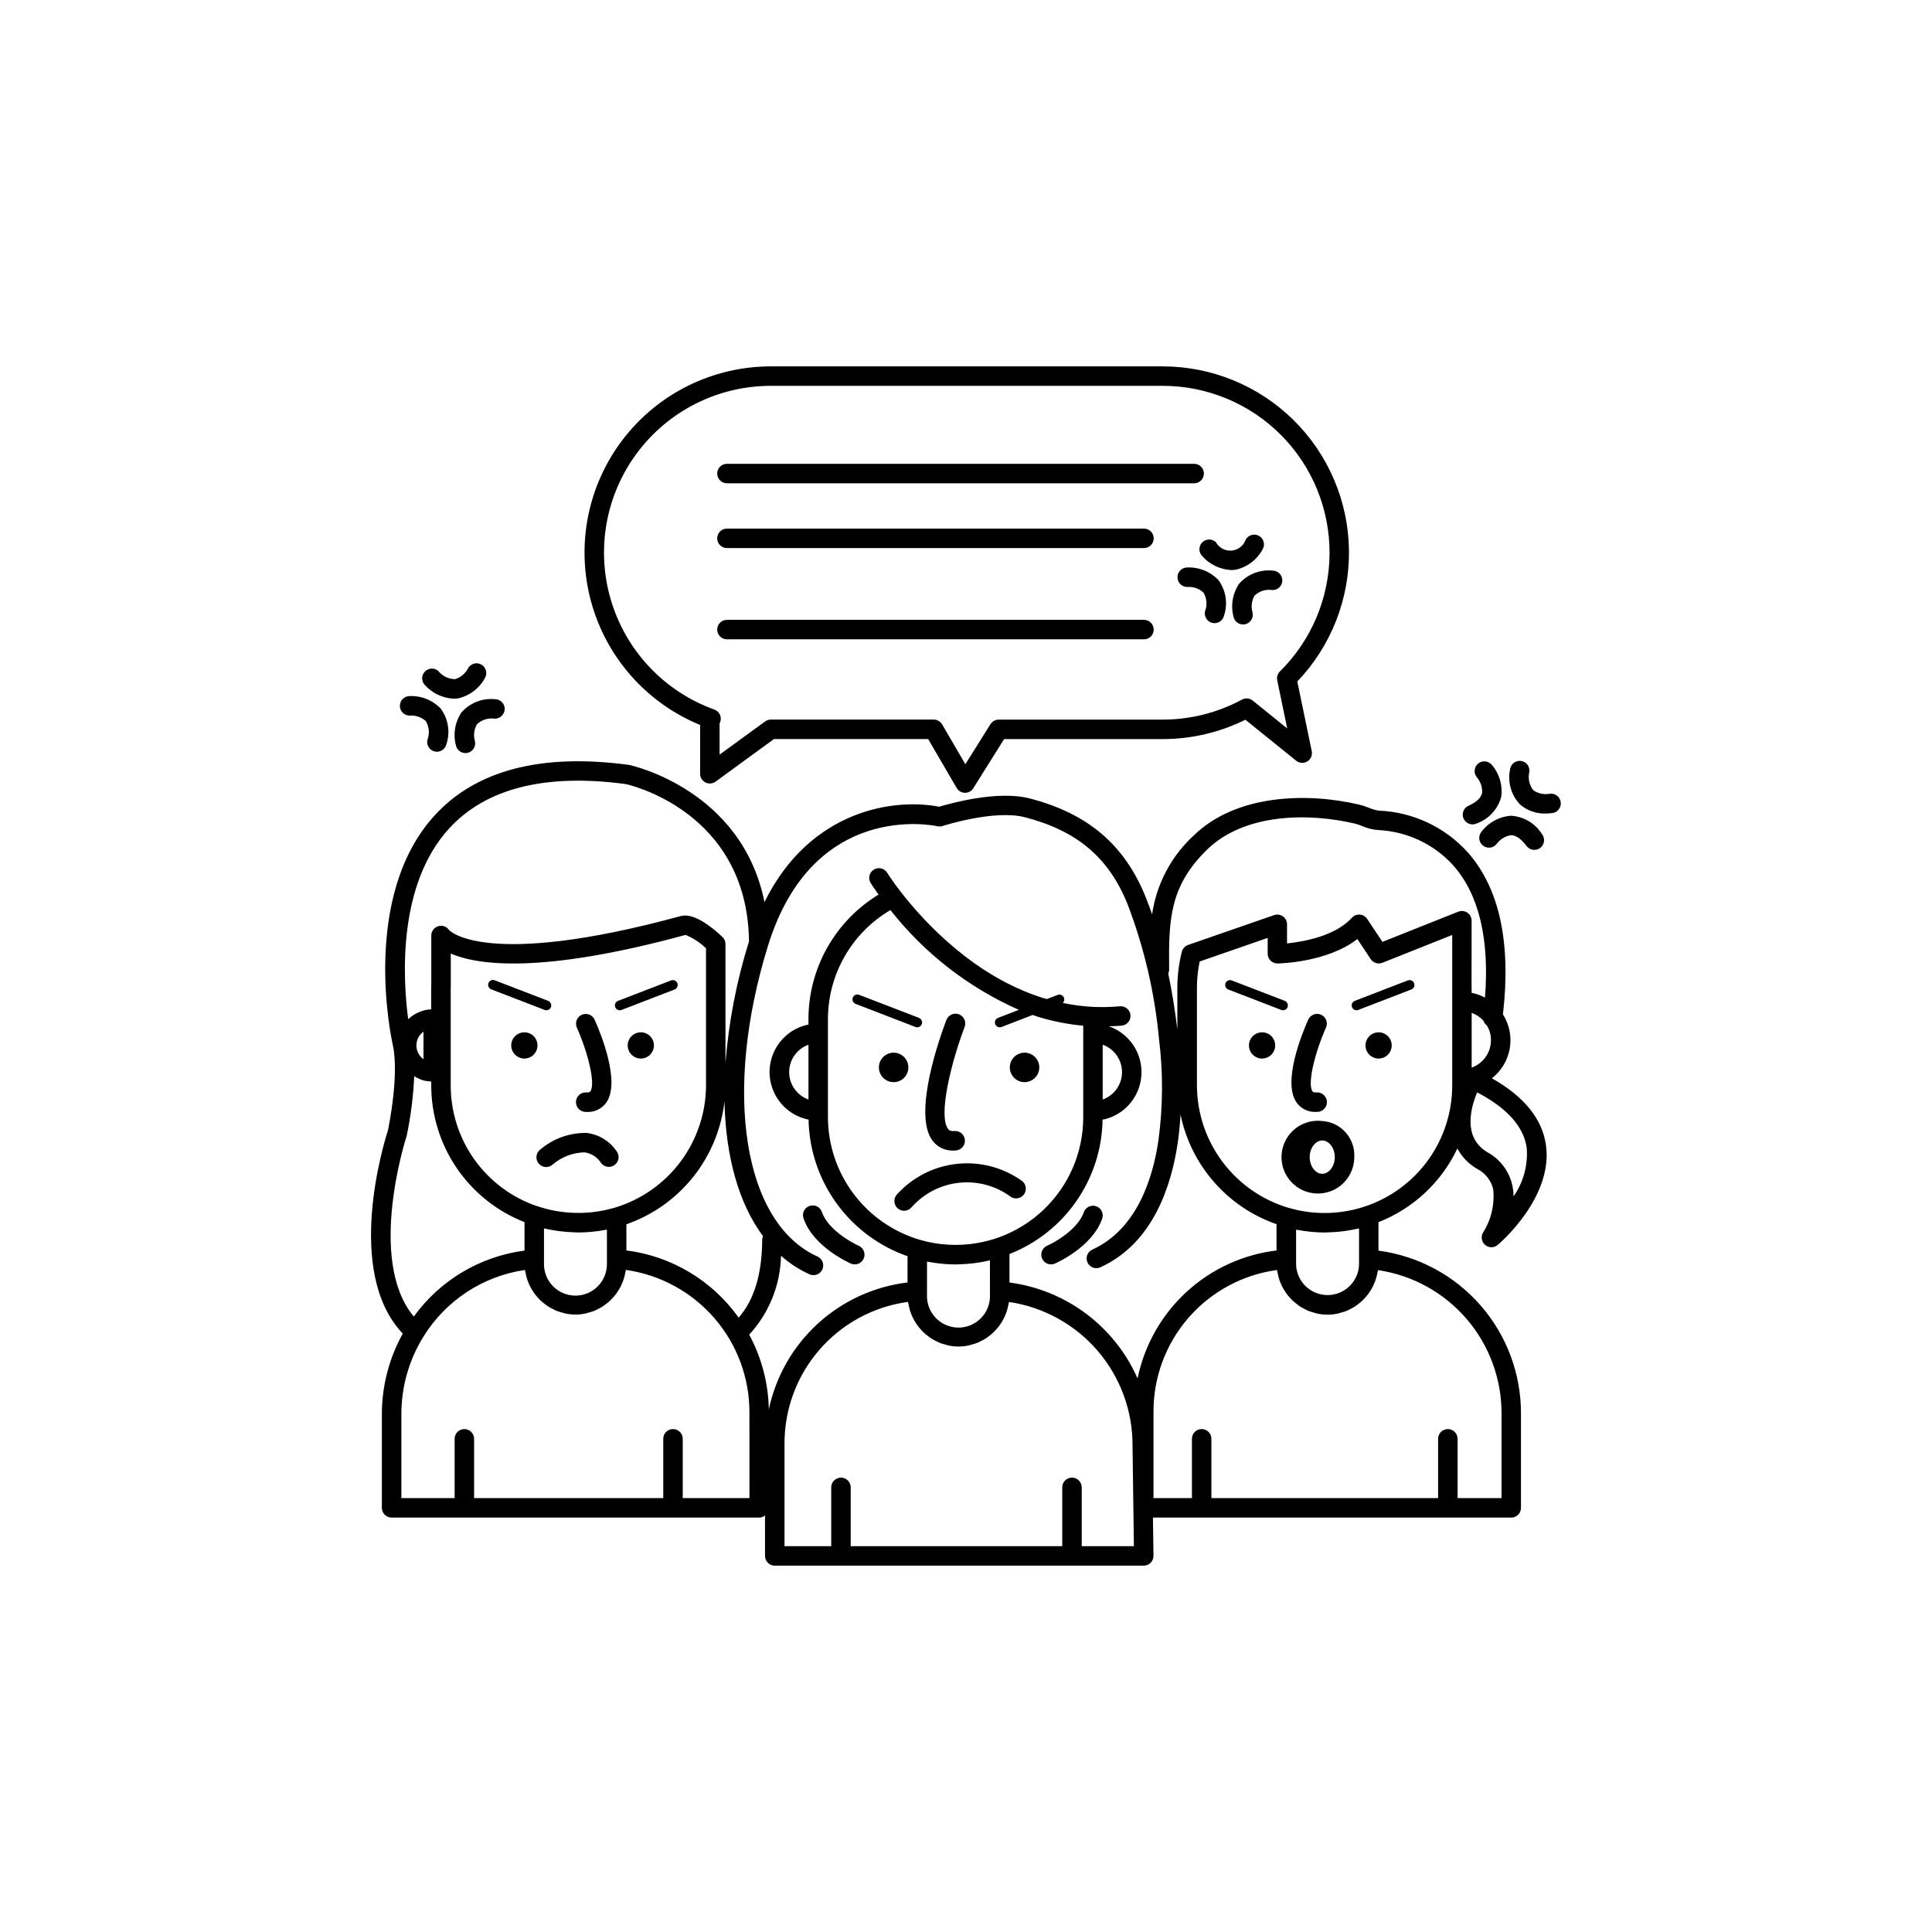 <?xml version="1.0" encoding="UTF-8"?>
<svg width="752pt" height="752pt" version="1.1" viewBox="0 0 752 752" xmlns="http://www.w3.org/2000/svg">
 <g>
  <path d="m357.02 399.86c0.91 0 1.691-0.648 1.859-1.547 0.168-0.895-0.328-1.785-1.176-2.113l-23.238-8.957-0.004 0.004c-0.473-0.207-1.008-0.211-1.484-0.012-0.477 0.199-0.852 0.586-1.035 1.066-0.184 0.484-0.168 1.02 0.055 1.488 0.219 0.465 0.617 0.824 1.109 0.988l23.234 8.961h-0.004c0.219 0.082 0.449 0.121 0.684 0.121z"/>
  <path d="m353.57 415.47c0-2.32-1.398-4.414-3.543-5.301-2.148-0.891-4.617-0.398-6.258 1.242-1.641 1.645-2.133 4.113-1.242 6.258 0.887 2.144 2.981 3.543 5.301 3.543 1.523 0.004 2.988-0.602 4.062-1.676 1.078-1.078 1.684-2.543 1.68-4.066z"/>
  <path d="m398.78 421.21c2.32 0.004 4.418-1.391 5.312-3.535 0.891-2.144 0.406-4.613-1.234-6.258s-4.113-2.141-6.258-1.25c-2.148 0.887-3.547 2.981-3.547 5.301 0.004 3.164 2.562 5.727 5.727 5.742z"/>
  <path d="m371 447.83c0.41 0 0.84 0 1.277-0.062v0.004c2.019-0.266 3.469-2.082 3.281-4.109s-1.945-3.543-3.981-3.434c-1.812 0.164-2.289-0.473-2.543-0.805-3.996-5.258 1.359-26.383 6.438-39.711v0.004c0.742-1.961-0.242-4.156-2.203-4.902-1.961-0.746-4.156 0.238-4.902 2.203-2.293 6.016-13.328 36.535-5.383 46.992 1.887 2.508 4.879 3.934 8.016 3.82z"/>
  <path d="m349.01 465.04c-1.348 1.602-1.145 3.992 0.457 5.34 1.602 1.348 3.992 1.145 5.34-0.457 4.773-5.406 11.406-8.82 18.582-9.562 7.172-0.742 14.363 1.238 20.148 5.551 1.754 1.062 4.039 0.531 5.148-1.195 1.109-1.727 0.641-4.023-1.059-5.18-7.371-5.203-16.395-7.516-25.355-6.5-8.965 1.016-17.242 5.285-23.262 12.004z"/>
  <path d="m500.08 389.57-20.695-7.977c-0.961-0.324-2.008 0.168-2.371 1.113-0.367 0.949 0.082 2.016 1.012 2.418l20.691 7.977c0.219 0.086 0.449 0.129 0.684 0.129 0.91-0.004 1.691-0.652 1.859-1.547 0.168-0.898-0.328-1.785-1.18-2.113z"/>
  <path d="m548.02 381.59-20.691 7.977c-0.848 0.328-1.344 1.215-1.176 2.113 0.164 0.895 0.949 1.543 1.859 1.547 0.23 0 0.461-0.043 0.676-0.129l20.695-7.977c0.945-0.395 1.406-1.473 1.035-2.426-0.367-0.957-1.43-1.445-2.398-1.105z"/>
  <path d="m491.24 401.81c-2.066 0-3.93 1.242-4.723 3.152-0.789 1.91-0.352 4.109 1.109 5.57 1.461 1.461 3.66 1.898 5.566 1.105 1.91-0.789 3.156-2.652 3.156-4.719 0.004-1.355-0.535-2.656-1.492-3.617-0.961-0.957-2.262-1.496-3.617-1.492z"/>
  <path d="m536.6 401.81c-2.066 0-3.93 1.242-4.719 3.152-0.793 1.91-0.355 4.109 1.105 5.57 1.461 1.461 3.66 1.898 5.57 1.105 1.91-0.789 3.152-2.652 3.152-4.719-0.004-2.82-2.289-5.106-5.109-5.109z"/>
  <path d="m514.66 436.34c-5.84-0.703-11.504 2.277-14.234 7.488-2.731 5.207-1.957 11.562 1.945 15.965 3.902 4.402 10.121 5.93 15.621 3.844 5.5-2.086 9.137-7.359 9.133-13.242 0.406-7.309-5.156-13.582-12.465-14.055zm0 20.539c-2.652 0-4.887-2.969-4.887-6.484s2.234-6.481 4.887-6.481c2.652 0 4.887 2.965 4.887 6.481 0.004 3.516-2.238 6.484-4.887 6.484z"/>
  <path d="m512.16 432.8c0.25 0 0.508 0 0.762-0.023h0.004c2.09-0.129 3.68-1.93 3.551-4.023-0.133-2.094-1.934-3.684-4.027-3.551-1.207 0.082-1.469-0.254-1.578-0.41-2.117-3.047 1.02-15.316 5.269-24.863l0.004-0.004c0.82-1.902-0.039-4.117-1.934-4.961-1.895-0.844-4.117-0.012-4.984 1.875-2.477 5.551-10.125 24.277-4.578 32.27h-0.004c1.719 2.426 4.547 3.816 7.516 3.691z"/>
  <path d="m241.25 393.23c0.234 0 0.465-0.043 0.68-0.129l20.691-7.977c0.945-0.395 1.402-1.473 1.035-2.426-0.371-0.957-1.43-1.445-2.398-1.105l-20.703 7.977c-0.852 0.328-1.344 1.215-1.18 2.109 0.164 0.895 0.945 1.547 1.855 1.551z"/>
  <path d="m191.3 385.12 20.691 7.977c0.215 0.086 0.445 0.129 0.676 0.129 0.914-0.004 1.695-0.652 1.859-1.547 0.168-0.898-0.328-1.785-1.176-2.113l-20.707-7.977c-0.473-0.207-1.008-0.207-1.484-0.008-0.477 0.199-0.852 0.582-1.035 1.066-0.188 0.48-0.168 1.016 0.055 1.484 0.219 0.469 0.617 0.824 1.105 0.988z"/>
  <path d="m249.43 401.81c-2.066 0-3.93 1.242-4.723 3.152-0.789 1.91-0.352 4.109 1.109 5.57 1.461 1.461 3.656 1.898 5.566 1.105 1.91-0.789 3.156-2.652 3.156-4.719 0.004-1.355-0.535-2.66-1.492-3.617-0.961-0.961-2.262-1.496-3.617-1.492z"/>
  <path d="m204.09 401.81c-2.066 0-3.926 1.246-4.715 3.156s-0.352 4.106 1.109 5.566c1.461 1.461 3.66 1.898 5.57 1.105 1.906-0.789 3.152-2.652 3.152-4.719 0-1.355-0.535-2.66-1.496-3.617-0.961-0.961-2.262-1.496-3.621-1.492z"/>
  <path d="m229.79 424.8c-0.109 0.156-0.352 0.473-1.578 0.41-2.094-0.129-3.894 1.461-4.023 3.555-0.133 2.09 1.457 3.894 3.551 4.023 0.254 0 0.512 0.023 0.766 0.023 2.965 0.121 5.789-1.262 7.508-3.68 5.547-7.992-2.102-26.719-4.578-32.27h-0.004c-0.867-1.883-3.09-2.719-4.984-1.875-1.895 0.848-2.754 3.059-1.934 4.965 4.258 9.531 7.394 21.801 5.277 24.848z"/>
  <path d="m426.68 469.52c-0.949-0.332-1.992-0.27-2.898 0.168s-1.598 1.219-1.93 2.168c-2.273 6.539-11.078 11.625-14.277 13.031-1.918 0.84-2.793 3.074-1.953 4.988 0.836 1.918 3.07 2.793 4.988 1.953 0.594-0.254 14.562-6.453 18.398-17.484 0.332-0.949 0.273-1.988-0.164-2.894s-1.215-1.598-2.164-1.93z"/>
  <path d="m332.71 492.15c1.793-0.004 3.34-1.262 3.707-3.016 0.367-1.754-0.551-3.527-2.191-4.246-3.191-1.422-11.98-6.449-14.273-13.031-0.305-0.984-0.992-1.801-1.91-2.266-0.918-0.461-1.984-0.531-2.957-0.195-0.969 0.34-1.762 1.059-2.191 1.992-0.434 0.934-0.465 2-0.094 2.957 3.832 11.031 17.809 17.23 18.398 17.484 0.477 0.211 0.992 0.32 1.512 0.32z"/>
  <path d="m578.02 484.53c1.41 1.234 3.512 1.254 4.941 0.043 0.883-0.742 21.52-18.469 18.805-38.672-1.383-10.297-8.469-19.086-21.074-26.199 3.684-2.867 6.164-7.004 6.961-11.602 0.797-4.598-0.152-9.328-2.656-13.266 3.211-27.898-1.355-49.145-13.699-63.078-8.887-9.848-21.367-15.699-34.621-16.234h-0.059 0.004c-1.363-0.234-2.699-0.625-3.969-1.172-1.121-0.441-2.262-0.816-3.426-1.125-20.363-4.82-48.055-4.191-64.688 12.059h0.004c-8.719 8.055-14.402 18.863-16.102 30.609-0.789-2.266-1.609-4.488-2.481-6.664-8.176-20.363-22.523-32.598-45.141-38.453-12.516-3.234-30.781 1.895-35.273 3.234-17.305-3.41-50.152 1.008-67.988 37.094-8.848-43.938-52.023-53.246-52.734-53.379-34.004-4.59-59.438 1.988-75.57 19.586-28.953 31.602-16.926 86.863-16.398 89.195 2.59 11.523-1.422 31.508-1.895 33.625-1.367 4.231-17.113 54.855 5.816 78.945h-0.004c-5.32 9.582-8.117 20.355-8.133 31.316v36.52-0.004c0 2.094 1.695 3.789 3.789 3.789h143.07c0.832-0.016 1.629-0.309 2.273-0.832v15.75c0 2.094 1.695 3.789 3.789 3.789h143.62c1.016 0 1.988-0.406 2.699-1.129s1.105-1.699 1.09-2.711l-0.203-14.867h139.46c1.004 0 1.969-0.398 2.68-1.109 0.711-0.711 1.109-1.676 1.109-2.68v-36.539c0.078-15.535-5.512-30.566-15.727-42.27-10.211-11.707-24.344-19.281-39.742-21.312v-11.082 0.004c13.512-5.301 24.5-15.555 30.715-28.672 1.805 3.359 4.527 6.141 7.852 8.016 3.019 1.574 5.227 4.359 6.07 7.656 0.668 5.926-0.699 11.902-3.867 16.953-0.996 1.574-0.699 3.637 0.699 4.867zm-0.59-87.219c0.234 0.742 0.695 1.395 1.32 1.859 0.562 0.93 0.988 1.938 1.262 2.988 1.379 5.644-1.719 11.422-7.188 13.395v-21.312c1.766 0.625 3.348 1.68 4.606 3.07zm-107.59-66.609c14.434-14.098 39.242-14.465 57.645-10.102 0.859 0.234 1.707 0.52 2.535 0.852 2.106 0.957 4.367 1.516 6.676 1.648 11.086 0.578 21.492 5.516 28.953 13.734 10.02 11.328 14.133 28.656 12.363 51.465h0.004c-1.637-0.871-3.391-1.496-5.211-1.852v-1.895c0-0.473 0-1.023-0.027-1.234l0.027-24.934v-0.004c0.004-1.262-0.621-2.441-1.664-3.148-1.047-0.707-2.375-0.848-3.543-0.375l-29.512 11.754-5.934-8.938-0.004 0.004c-0.648-0.977-1.707-1.594-2.875-1.68s-2.309 0.371-3.09 1.238c-6.449 7.152-18.918 9.32-25.227 9.973v-7.434h-0.004c0-1.227-0.594-2.375-1.59-3.086-1-0.711-2.281-0.898-3.438-0.496l-33.477 11.609h-0.004c-1.203 0.418-2.121 1.414-2.434 2.652-1.164 4.609-1.75 9.344-1.75 14.098v16.176c-0.922-7.695-2.102-14.949-3.547-21.812 0.234-0.496 0.355-1.043 0.355-1.594-0.238-19.727 0.324-32.508 14.77-46.621zm-294.99-8.27c14.355-15.66 37.555-21.438 68.727-17.238 0.473 0.098 47.297 10.184 47.965 61.211-4.828 15.391-7.902 31.277-9.164 47.359v-46.316c0-1.043-0.43-2.035-1.184-2.754-3.856-3.637-11.043-9.52-16.164-8.145-76.449 20.836-90.195 5.492-90.211 5.488h-0.004c-0.926-1.391-2.652-2.012-4.254-1.523-1.598 0.484-2.691 1.961-2.688 3.633v18.844c-0.039 0.473-0.043 1.039-0.043 1.535v8.336-0.004c-3.352 0.176-6.527 1.547-8.949 3.867-2.109-16.086-4.16-52.332 15.969-74.293zm112.65 190.43c-10.266-14.441-26.109-23.926-43.688-26.152v-10.176c10.227-3.566 19.234-9.949 25.988-18.41 6.754-8.465 10.98-18.664 12.188-29.422 0.473 21.586 5.59 39.809 14.988 52.43-0.199 0.469-0.305 0.973-0.305 1.48-0.059 13.297-3.152 23.445-9.172 30.25zm-112.04-141.7c10.371 4.469 35.016 8.09 91.379-7.262 2.965 1.211 5.668 2.977 7.965 5.211v53.32c-0.023 10.75-3.523 21.207-9.973 29.805-6.453 8.602-15.512 14.887-25.824 17.918h-0.059c-9.758 2.824-20.145 2.594-29.77-0.652h-0.086c-9.824-3.34-18.355-9.676-24.395-18.117-6.039-8.441-9.277-18.562-9.262-28.941v-37.926c0-0.309 0-0.633 0.031-1.242zm36.281 119v-12.023c0.113 0.027 0.23 0.039 0.348 0.062 1.719 0.402 3.457 0.715 5.211 0.945 0.371 0.051 0.738 0.094 1.109 0.137 1.672 0.199 3.359 0.32 5.055 0.371 0.25 0 0.496 0.027 0.75 0.031 0.25 0.004 0.605 0.039 0.914 0.039 1.637 0 3.262-0.094 4.883-0.23l0.473-0.051c1.789-0.164 3.566-0.422 5.324-0.754 0.141-0.027 0.289-0.031 0.43-0.062v13.184h-0.008c0.066 3.289-1.195 6.469-3.5 8.816-2.305 2.352-5.457 3.676-8.75 3.676-3.289 0-6.441-1.324-8.746-3.676-2.305-2.348-3.566-5.527-3.5-8.816zm-46.91-88.594v10.699c-1.727-1.234-2.754-3.227-2.754-5.348 0-2.125 1.027-4.117 2.754-5.352zm-6.59 40.73c0.043-0.129 0.078-0.258 0.105-0.391 1.57-7.586 2.535-15.285 2.883-23.023 1.234 0.793 2.59 1.387 4.012 1.762h0.066c0.84 0.176 1.695 0.277 2.551 0.301v1.477c-0.012 11.504 3.449 22.742 9.926 32.246 6.477 9.504 15.672 16.832 26.379 21.027v11.078c-17.289 2.254-32.883 11.543-43.094 25.672-18.395-21.992-2.996-69.676-2.828-70.148zm133.47 140.81h-25.969v-23.078c0-2.094-1.699-3.789-3.789-3.789-2.094 0-3.789 1.695-3.789 3.789v23.078h-73.629v-23.078c0-2.094-1.695-3.789-3.789-3.789-2.09 0-3.789 1.695-3.789 3.789v23.078h-20.727v-32.73c0.004-10.57 2.938-20.934 8.477-29.938 8.676-14.152 23.188-23.723 39.609-26.125 0.039 0.273 0.133 0.531 0.18 0.801 0.09 0.551 0.219 1.078 0.355 1.613 0.176 0.688 0.387 1.367 0.629 2.035 0.195 0.512 0.402 1.004 0.633 1.496h0.004c0.301 0.625 0.633 1.238 0.992 1.832 0.285 0.473 0.562 0.91 0.883 1.344 0.414 0.562 0.855 1.102 1.324 1.617 0.355 0.387 0.699 0.781 1.086 1.145 0.523 0.48 1.07 0.934 1.641 1.355 0.41 0.312 0.805 0.641 1.234 0.918 0.633 0.391 1.285 0.746 1.957 1.066 0.441 0.219 0.855 0.473 1.316 0.652 0.773 0.297 1.562 0.543 2.367 0.738 0.41 0.109 0.797 0.266 1.211 0.352 2.539 0.516 5.156 0.516 7.691 0 0.422-0.086 0.805-0.242 1.211-0.352h0.004c0.801-0.195 1.594-0.441 2.367-0.738 0.473-0.188 0.871-0.438 1.312-0.652 0.672-0.32 1.324-0.676 1.953-1.066 0.438-0.285 0.828-0.605 1.234-0.918h0.004c0.57-0.426 1.121-0.879 1.641-1.359 0.383-0.363 0.723-0.754 1.078-1.145l0.004-0.004c0.473-0.512 0.914-1.051 1.328-1.613 0.312-0.438 0.598-0.883 0.875-1.34h0.004c0.363-0.594 0.695-1.207 0.992-1.84 0.23-0.473 0.445-0.988 0.633-1.5h0.004c0.246-0.66 0.457-1.336 0.629-2.023 0.137-0.539 0.266-1.074 0.359-1.625 0.043-0.273 0.141-0.531 0.176-0.809 13.363 1.898 25.586 8.559 34.426 18.758 8.836 10.199 13.688 23.25 13.656 36.746zm7.539-34.48c-0.176-10.184-2.797-20.176-7.637-29.137 7.731-8.379 12.137-19.297 12.383-30.695 3.305 2.941 7.039 5.363 11.066 7.191 0.492 0.227 1.023 0.34 1.559 0.34 1.789 0.008 3.34-1.238 3.719-2.988 0.375-1.75-0.523-3.523-2.156-4.258-28.852-13.047-36.938-63.965-19.219-121.07 17.457-56.281 63.973-46.828 65.941-46.41h0.004c0.664 0.148 1.355 0.113 2-0.098 0.199-0.062 20.09-6.484 32.004-3.41 20.363 5.277 32.707 15.742 40.008 33.941h0.004c6.449 16.875 10.562 34.551 12.223 52.539 1.605 13.035 1.527 26.227-0.238 39.246-2.207 15.055-8.449 34.617-25.648 42.523-0.945 0.398-1.688 1.16-2.059 2.117-0.371 0.957-0.34 2.023 0.09 2.953 0.426 0.934 1.215 1.652 2.184 1.992 0.965 0.34 2.031 0.273 2.949-0.184 20.277-9.328 27.492-31.414 29.973-48.305 0.531-3.59 0.871-7.285 1.113-11.039 4.09 19.789 18.273 35.973 37.355 42.621v10.23c-13.102 1.578-25.375 7.234-35.082 16.176-9.707 8.941-16.355 20.707-19 33.637-8.957-20.305-27.863-34.465-49.867-37.344v-11.082c10.547-4.141 19.629-11.328 26.082-20.645 6.453-9.316 9.992-20.344 10.164-31.676 0.238-0.047 0.473-0.066 0.711-0.125h0.059-0.004c5.32-1.309 9.805-4.863 12.301-9.738s2.75-10.594 0.703-15.672c-2.047-5.082-6.199-9.02-11.379-10.805 1.668-0.051 3.348-0.074 4.973-0.227 1.016-0.074 1.953-0.555 2.609-1.332 0.656-0.773 0.973-1.781 0.879-2.793s-0.586-1.945-1.375-2.586c-0.785-0.645-1.797-0.941-2.809-0.832-3.418 0.309-6.852 0.387-10.277 0.238-3.992-0.203-7.965-0.719-11.875-1.535 0.645-0.625 0.762-1.617 0.281-2.375-0.48-0.762-1.426-1.078-2.266-0.762l-4.191 1.613c-0.574-0.164-1.145-0.297-1.715-0.473-26.695-8.434-46.066-29.508-55.234-41.32-3.387-4.379-5.211-7.32-5.211-7.352v0.004c-1.098-1.781-3.434-2.336-5.215-1.238-1.781 1.102-2.332 3.434-1.234 5.215 0.059 0.094 1.113 1.789 3.074 4.508-17 10.344-27.352 28.82-27.293 48.719v1.895c-0.25 0.051-0.512 0.074-0.762 0.141-5.602 1.375-10.266 5.234-12.66 10.48-2.398 5.242-2.266 11.297 0.359 16.43 2.621 5.137 7.449 8.789 13.105 9.918 0.223 11.734 4.031 23.121 10.918 32.625 6.891 9.508 16.523 16.672 27.609 20.539v10.23-0.004c-13.039 1.57-25.258 7.18-34.945 16.047-9.684 8.867-16.348 20.547-19.055 33.398zm210.7-69.211c0.305 0.031 0.605 0.074 0.91 0.098 1.566 0.129 3.137 0.215 4.734 0.215 0.254 0 0.508-0.027 0.762-0.031 0.449 0 0.891-0.039 1.34-0.051 1.461-0.051 2.914-0.156 4.363-0.32 0.535-0.062 1.07-0.125 1.605-0.199 1.508-0.215 2.996-0.488 4.477-0.82 0.281-0.066 0.574-0.09 0.852-0.156v13.684-0.004c0 6.769-5.484 12.254-12.254 12.254-6.769 0-12.258-5.484-12.258-12.254v-13.191c0.238 0.047 0.473 0.059 0.719 0.105 1.555 0.289 3.141 0.516 4.746 0.672zm-187.69-47.008v-35.48c-0.066-17.547 9.199-33.805 24.328-42.691 13.238 16.832 30.406 30.168 49.996 38.832l-8.121 3.129h-0.004c-0.848 0.332-1.344 1.219-1.176 2.113 0.168 0.898 0.949 1.547 1.859 1.547 0.234 0.004 0.465-0.039 0.684-0.121l12.117-4.676c0.531 0.18 1.043 0.379 1.578 0.551 5.891 1.848 11.961 3.066 18.109 3.629v35.613c0.012 13.645-5.594 26.695-15.5 36.082-9.902 9.391-23.234 14.289-36.859 13.547-3.789-0.195-7.539-0.828-11.18-1.895-10.324-3.023-19.391-9.309-25.848-17.91-6.461-8.602-9.961-19.062-9.984-29.82zm106.95-25.766c4.508 1.609 7.516 5.879 7.516 10.664 0 4.789-3.008 9.059-7.516 10.668zm-68.383 95.934v-11.5c0.242 0.047 0.473 0.059 0.723 0.105 1.578 0.289 3.156 0.516 4.734 0.672 0.32 0.027 0.641 0.074 0.945 0.098 1.559 0.129 3.121 0.215 4.691 0.215 0.254 0 0.504-0.027 0.758-0.031 0.473 0 0.906-0.039 1.359-0.051 1.457-0.055 2.91-0.16 4.356-0.32 0.531-0.062 1.055-0.125 1.586-0.195 1.523-0.219 3.031-0.473 4.527-0.832 0.27-0.059 0.543-0.086 0.816-0.148l0.008 13.652c0.066 3.293-1.199 6.473-3.504 8.828-2.305 2.352-5.461 3.676-8.754 3.676-3.293 0-6.449-1.324-8.754-3.676-2.309-2.356-3.57-5.535-3.504-8.828zm-46.145-74.609c-4.504-1.609-7.512-5.875-7.512-10.656s3.008-9.047 7.512-10.656zm106.36 173.85v-22.883c0-2.094-1.695-3.789-3.789-3.789-2.09 0-3.785 1.695-3.785 3.789v22.883h-82.344v-22.883c0-2.094-1.695-3.789-3.789-3.789-2.09 0-3.789 1.695-3.789 3.789v22.883h-18.188v-39.625c-0.102-13.504 4.723-26.586 13.566-36.789 8.844-10.207 21.105-16.844 34.488-18.664 0.039 0.273 0.133 0.531 0.18 0.805 0.094 0.555 0.219 1.09 0.359 1.629 0.172 0.684 0.379 1.359 0.625 2.019 0.195 0.516 0.402 1.012 0.641 1.512h-0.004c0.301 0.621 0.629 1.23 0.992 1.82 0.281 0.473 0.562 0.914 0.887 1.355 0.41 0.559 0.852 1.09 1.32 1.602 0.355 0.398 0.699 0.789 1.09 1.156 0.52 0.48 1.062 0.93 1.633 1.352 0.41 0.312 0.805 0.641 1.242 0.922v0.004c0.629 0.391 1.277 0.742 1.949 1.059 0.441 0.219 0.863 0.473 1.32 0.652v0.004c0.773 0.297 1.566 0.543 2.367 0.742 0.41 0.109 0.801 0.266 1.219 0.352 2.539 0.516 5.156 0.516 7.695 0 0.418-0.086 0.805-0.242 1.211-0.352h0.004c0.801-0.195 1.594-0.441 2.367-0.738 0.473-0.188 0.875-0.438 1.316-0.652 0.672-0.32 1.324-0.676 1.953-1.066 0.43-0.281 0.824-0.605 1.234-0.918h0.004c0.57-0.426 1.117-0.875 1.637-1.355 0.383-0.363 0.73-0.758 1.086-1.145v-0.004c0.469-0.516 0.91-1.055 1.324-1.613 0.316-0.438 0.602-0.883 0.883-1.34 0.359-0.598 0.691-1.203 0.996-1.832 0.23-0.473 0.445-0.988 0.633-1.508 0.246-0.66 0.457-1.332 0.629-2.016 0.137-0.539 0.266-1.074 0.359-1.629 0.047-0.266 0.141-0.516 0.176-0.785v-0.004c13.422 1.977 25.676 8.73 34.512 19.02 8.832 10.293 13.652 23.43 13.57 36.992v0.051l0.531 38.984zm163.41-51.449v32.742h-17.109v-23.078c0-2.094-1.695-3.789-3.789-3.789s-3.789 1.695-3.789 3.789v23.078h-88.246v-23.078c0-2.094-1.695-3.789-3.789-3.789s-3.789 1.695-3.789 3.789v23.078h-14.961v-33.309c-0.105-13.508 4.715-26.594 13.562-36.805s21.109-16.848 34.496-18.668c0.031 0.273 0.129 0.531 0.176 0.805 0.094 0.555 0.223 1.09 0.359 1.629 0.176 0.68 0.383 1.355 0.625 2.016 0.195 0.516 0.406 1.012 0.641 1.512 0.297 0.625 0.629 1.234 0.988 1.824 0.285 0.473 0.566 0.914 0.887 1.355v-0.004c0.414 0.559 0.852 1.094 1.32 1.602 0.355 0.398 0.699 0.789 1.09 1.156 0.523 0.477 1.066 0.93 1.637 1.352 0.41 0.316 0.805 0.645 1.242 0.945h-0.004c0.633 0.387 1.285 0.742 1.953 1.062 0.445 0.219 0.863 0.473 1.32 0.652 0.773 0.297 1.562 0.543 2.367 0.742 0.41 0.109 0.801 0.266 1.219 0.348 2.539 0.523 5.156 0.523 7.695 0 0.418-0.082 0.805-0.238 1.219-0.348h-0.004c0.805-0.195 1.598-0.445 2.371-0.738 0.473-0.188 0.875-0.438 1.32-0.66v0.004c0.668-0.32 1.32-0.672 1.949-1.062 0.438-0.285 0.828-0.605 1.242-0.922 0.566-0.422 1.113-0.875 1.633-1.352 0.383-0.363 0.734-0.758 1.09-1.156 0.469-0.508 0.91-1.043 1.32-1.598 0.316-0.438 0.602-0.891 0.887-1.355 0.363-0.59 0.691-1.195 0.988-1.82 0.23-0.496 0.445-1 0.641-1.516 0.246-0.656 0.453-1.328 0.625-2.012 0.137-0.535 0.27-1.074 0.363-1.629 0.043-0.266 0.137-0.516 0.172-0.785 13.414 1.973 25.668 8.727 34.5 19.012 8.836 10.289 13.656 23.418 13.582 36.98zm-52.918-80.852c-8.395 2.84-17.395 3.387-26.074 1.59h-0.062c-0.684-0.141-1.344-0.332-2.012-0.504-0.555-0.141-1.117-0.262-1.668-0.422v0.004c-10.32-3.027-19.387-9.309-25.848-17.914-6.457-8.602-9.957-19.062-9.984-29.82v-37.926c0-3.453 0.359-6.898 1.066-10.277l26.473-9.18v6.156c0 1.016 0.41 1.988 1.133 2.703 0.723 0.711 1.703 1.102 2.719 1.086 0.863 0 19.355-0.418 31.062-9.5l5.188 7.809h-0.004c0.996 1.496 2.898 2.086 4.562 1.422l27.168-10.82v19.625 0.945 37.922c0.02 10.391-3.223 20.531-9.273 28.98-6.051 8.449-14.598 14.789-24.445 18.121zm47.434-21.012c-9.82-5.777-6.414-17.59-3.996-23.301 11.684 6.102 18.172 13.379 19.293 21.68 0.5 6.676-1.316 13.316-5.137 18.812-0.012-1.598-0.203-3.184-0.574-4.738-1.297-5.316-4.777-9.84-9.586-12.453z"/>
  <path d="m228.41 440.98c-6.676-0.137-13.168 2.195-18.23 6.551-0.793 0.648-1.289 1.586-1.375 2.606-0.09 1.02 0.238 2.031 0.906 2.801 0.672 0.773 1.621 1.246 2.644 1.305 1.02 0.062 2.019-0.293 2.777-0.98 3.465-2.961 7.852-4.637 12.41-4.734 2.625 0.367 4.957 1.863 6.379 4.098 0.715 0.984 1.855 1.562 3.07 1.559 0.801 0.004 1.578-0.25 2.227-0.723 0.812-0.594 1.355-1.48 1.512-2.477 0.156-0.992-0.086-2.008-0.68-2.82-2.652-3.969-6.898-6.594-11.641-7.184z"/>
  <path d="m272.51 282.18v18.996c-0.004 1.426 0.797 2.731 2.066 3.379 1.273 0.645 2.797 0.523 3.949-0.316l22.73-16.574h60.012l11.09 19.023c0.664 1.152 1.883 1.871 3.211 1.895h0.062c1.301 0 2.512-0.672 3.207-1.777l11.996-19.129 61.711 0.004c11.172-0.004 22.191-2.586 32.203-7.535l19.75 15.941c1.242 1 2.984 1.113 4.348 0.281 1.363-0.836 2.059-2.434 1.734-4l-5.625-27.113c13.168-13.766 20.391-32.156 20.109-51.203-0.285-19.047-8.047-37.215-21.617-50.586-13.57-13.367-31.855-20.859-50.902-20.859h-152.49c-22.574-0.012-43.867 10.492-57.594 28.414-13.727 17.918-18.324 41.211-12.43 63.004 5.891 21.789 21.598 39.594 42.484 48.156zm27.535-132h152.5c17.273-0.008 33.84 6.871 46.035 19.109 12.191 12.238 19.004 28.832 18.93 46.109-0.074 17.273-7.027 33.809-19.324 45.945-0.91 0.902-1.305 2.203-1.043 3.461l3.887 18.727-13.426-10.84c-1.191-0.961-2.84-1.113-4.184-0.383-9.484 5.109-20.09 7.789-30.867 7.789h-63.816c-1.305 0-2.516 0.672-3.211 1.777l-9.773 15.594-9.035-15.492c-0.676-1.168-1.922-1.891-3.273-1.895h-63.395c-0.801 0-1.582 0.254-2.231 0.727l-17.73 12.91v-12.152c0.145-0.266 0.258-0.547 0.336-0.84 0.508-1.898-0.52-3.867-2.367-4.535-19.336-6.953-34.242-22.648-40.184-42.32-5.945-19.668-2.223-40.992 10.031-57.488 12.258-16.496 31.598-26.215 52.145-26.203z"/>
  <path d="m282.95 188.11h181.86c2.09 0 3.789-1.695 3.789-3.789s-1.699-3.789-3.789-3.789h-181.86c-2.094 0-3.789 1.695-3.789 3.789s1.695 3.789 3.789 3.789z"/>
  <path d="m282.95 213.33h162.32c2.09 0 3.789-1.695 3.789-3.789s-1.699-3.789-3.789-3.789h-162.32c-2.094 0-3.789 1.695-3.789 3.789s1.695 3.789 3.789 3.789z"/>
  <path d="m282.95 248.85h162.32c2.09 0 3.789-1.699 3.789-3.789 0-2.094-1.699-3.789-3.789-3.789h-162.32c-2.094 0-3.789 1.695-3.789 3.789 0 2.09 1.695 3.789 3.789 3.789z"/>
  <path d="m573.15 320.88c0.543 0.004 1.082-0.117 1.578-0.344 4.688-1.664 8.266-5.512 9.586-10.309 0.652-4.582-0.734-9.219-3.789-12.688-1.402-1.488-3.731-1.598-5.266-0.25-1.535 1.352-1.719 3.676-0.418 5.254 1.457 1.691 2.191 3.883 2.051 6.109-0.398 1.895-2.191 3.551-5.336 4.996h-0.004c-1.617 0.742-2.5 2.516-2.117 4.254 0.383 1.742 1.922 2.981 3.707 2.977z"/>
  <path d="m603.14 308.97c-2.215 0.398-4.5-0.102-6.34-1.395-1.57-2.019-2.133-4.644-1.527-7.129 0.137-1.012-0.141-2.035-0.77-2.84s-1.559-1.32-2.57-1.43c-1.016-0.113-2.035 0.191-2.824 0.84-0.785 0.648-1.281 1.59-1.363 2.609-0.984 4.875 0.48 9.926 3.918 13.52 2.75 2.371 6.289 3.625 9.918 3.508 0.973 0.008 1.945-0.07 2.906-0.23 2.019-0.414 3.336-2.363 2.973-4.387-0.367-2.027-2.285-3.391-4.32-3.066z"/>
  <path d="m576.51 323.91c-1.242 1.688-0.879 4.062 0.809 5.301s4.059 0.879 5.301-0.809c1.332-1.793 3.32-2.984 5.527-3.316 1.895 0 3.922 1.422 5.996 4.144h-0.004c0.598 0.828 1.5 1.379 2.508 1.535 1.008 0.152 2.035-0.105 2.848-0.719 0.816-0.613 1.348-1.527 1.48-2.539 0.133-1.012-0.152-2.035-0.781-2.832-2.617-4.191-7.098-6.859-12.031-7.152h-0.07c-4.606 0.34-8.836 2.672-11.582 6.387z"/>
  <path d="m159.65 278.52c2.227-0.129 4.414 0.645 6.07 2.144 1.328 2.195 1.57 4.883 0.652 7.277-0.23 0.98-0.066 2.008 0.461 2.863 0.527 0.855 1.375 1.469 2.352 1.699 2.039 0.48 4.078-0.777 4.562-2.812 1.574-4.715 0.746-9.902-2.219-13.895-3.199-3.336-7.695-5.106-12.312-4.848-2.09 0.125-3.688 1.918-3.566 4.012 0.121 2.09 1.914 3.688 4.008 3.566z"/>
  <path d="m176.49 271.95c0.625 0.008 1.25-0.039 1.871-0.133 4.504-1.031 8.336-3.984 10.48-8.082 0.973-1.852 0.262-4.144-1.59-5.117-1.852-0.977-4.144-0.262-5.117 1.59-1.039 1.992-2.844 3.484-4.996 4.133-2.559-0.004-4.973-1.176-6.555-3.188-1.516-1.305-3.781-1.203-5.18 0.227s-1.445 3.695-0.105 5.184c2.867 3.207 6.894 5.148 11.191 5.387z"/>
  <path d="m177.52 290.36c0.457 1.637 1.945 2.769 3.644 2.769 0.348 0 0.695-0.047 1.027-0.141 0.969-0.273 1.789-0.918 2.281-1.793 0.492-0.879 0.617-1.914 0.344-2.883-0.582-2.152-0.289-4.445 0.809-6.387 1.859-1.77 4.434-2.578 6.973-2.188 2.074-0.012 3.773-1.652 3.859-3.723 0.016-1.004-0.363-1.977-1.062-2.699-0.699-0.723-1.656-1.141-2.66-1.156-4.941-0.512-9.828 1.402-13.109 5.133-2.578 3.84-3.348 8.613-2.106 13.066z"/>
  <path d="m461.89 220.89c-2.094 0.121-3.691 1.914-3.566 4.008 0.121 2.094 1.914 3.691 4.008 3.566 2.231-0.117 4.414 0.656 6.074 2.148 1.324 2.195 1.566 4.879 0.648 7.277-0.23 0.977-0.062 2.008 0.465 2.863 0.527 0.855 1.371 1.465 2.352 1.699 2.035 0.48 4.074-0.777 4.559-2.816 1.574-4.715 0.746-9.902-2.215-13.895-3.207-3.336-7.707-5.106-12.324-4.852z"/>
  <path d="m467.98 216.5c2.871 3.207 6.894 5.141 11.191 5.387 0.633 0 1.266-0.051 1.895-0.152 4.504-1.035 8.336-3.988 10.48-8.086 0.973-1.852 0.262-4.141-1.59-5.117-1.852-0.973-4.144-0.262-5.117 1.59-0.844 2.348-2.984 3.988-5.469 4.191-2.488 0.207-4.867-1.062-6.082-3.246-1.5-1.457-3.898-1.426-5.359 0.074-1.461 1.5-1.43 3.898 0.07 5.359z"/>
  <path d="m480.19 240.3c0.457 1.637 1.949 2.769 3.648 2.773 0.344-0.004 0.691-0.051 1.023-0.145 0.969-0.27 1.789-0.914 2.281-1.789s0.617-1.91 0.348-2.879c-0.586-2.152-0.301-4.449 0.793-6.394 1.848-1.797 4.438-2.609 6.977-2.188 2.094 0.039 3.82-1.629 3.859-3.719 0.035-2.094-1.629-3.82-3.723-3.859-4.941-0.512-9.824 1.398-13.105 5.129-2.578 3.844-3.344 8.617-2.102 13.07z"/>
 </g>
</svg>
